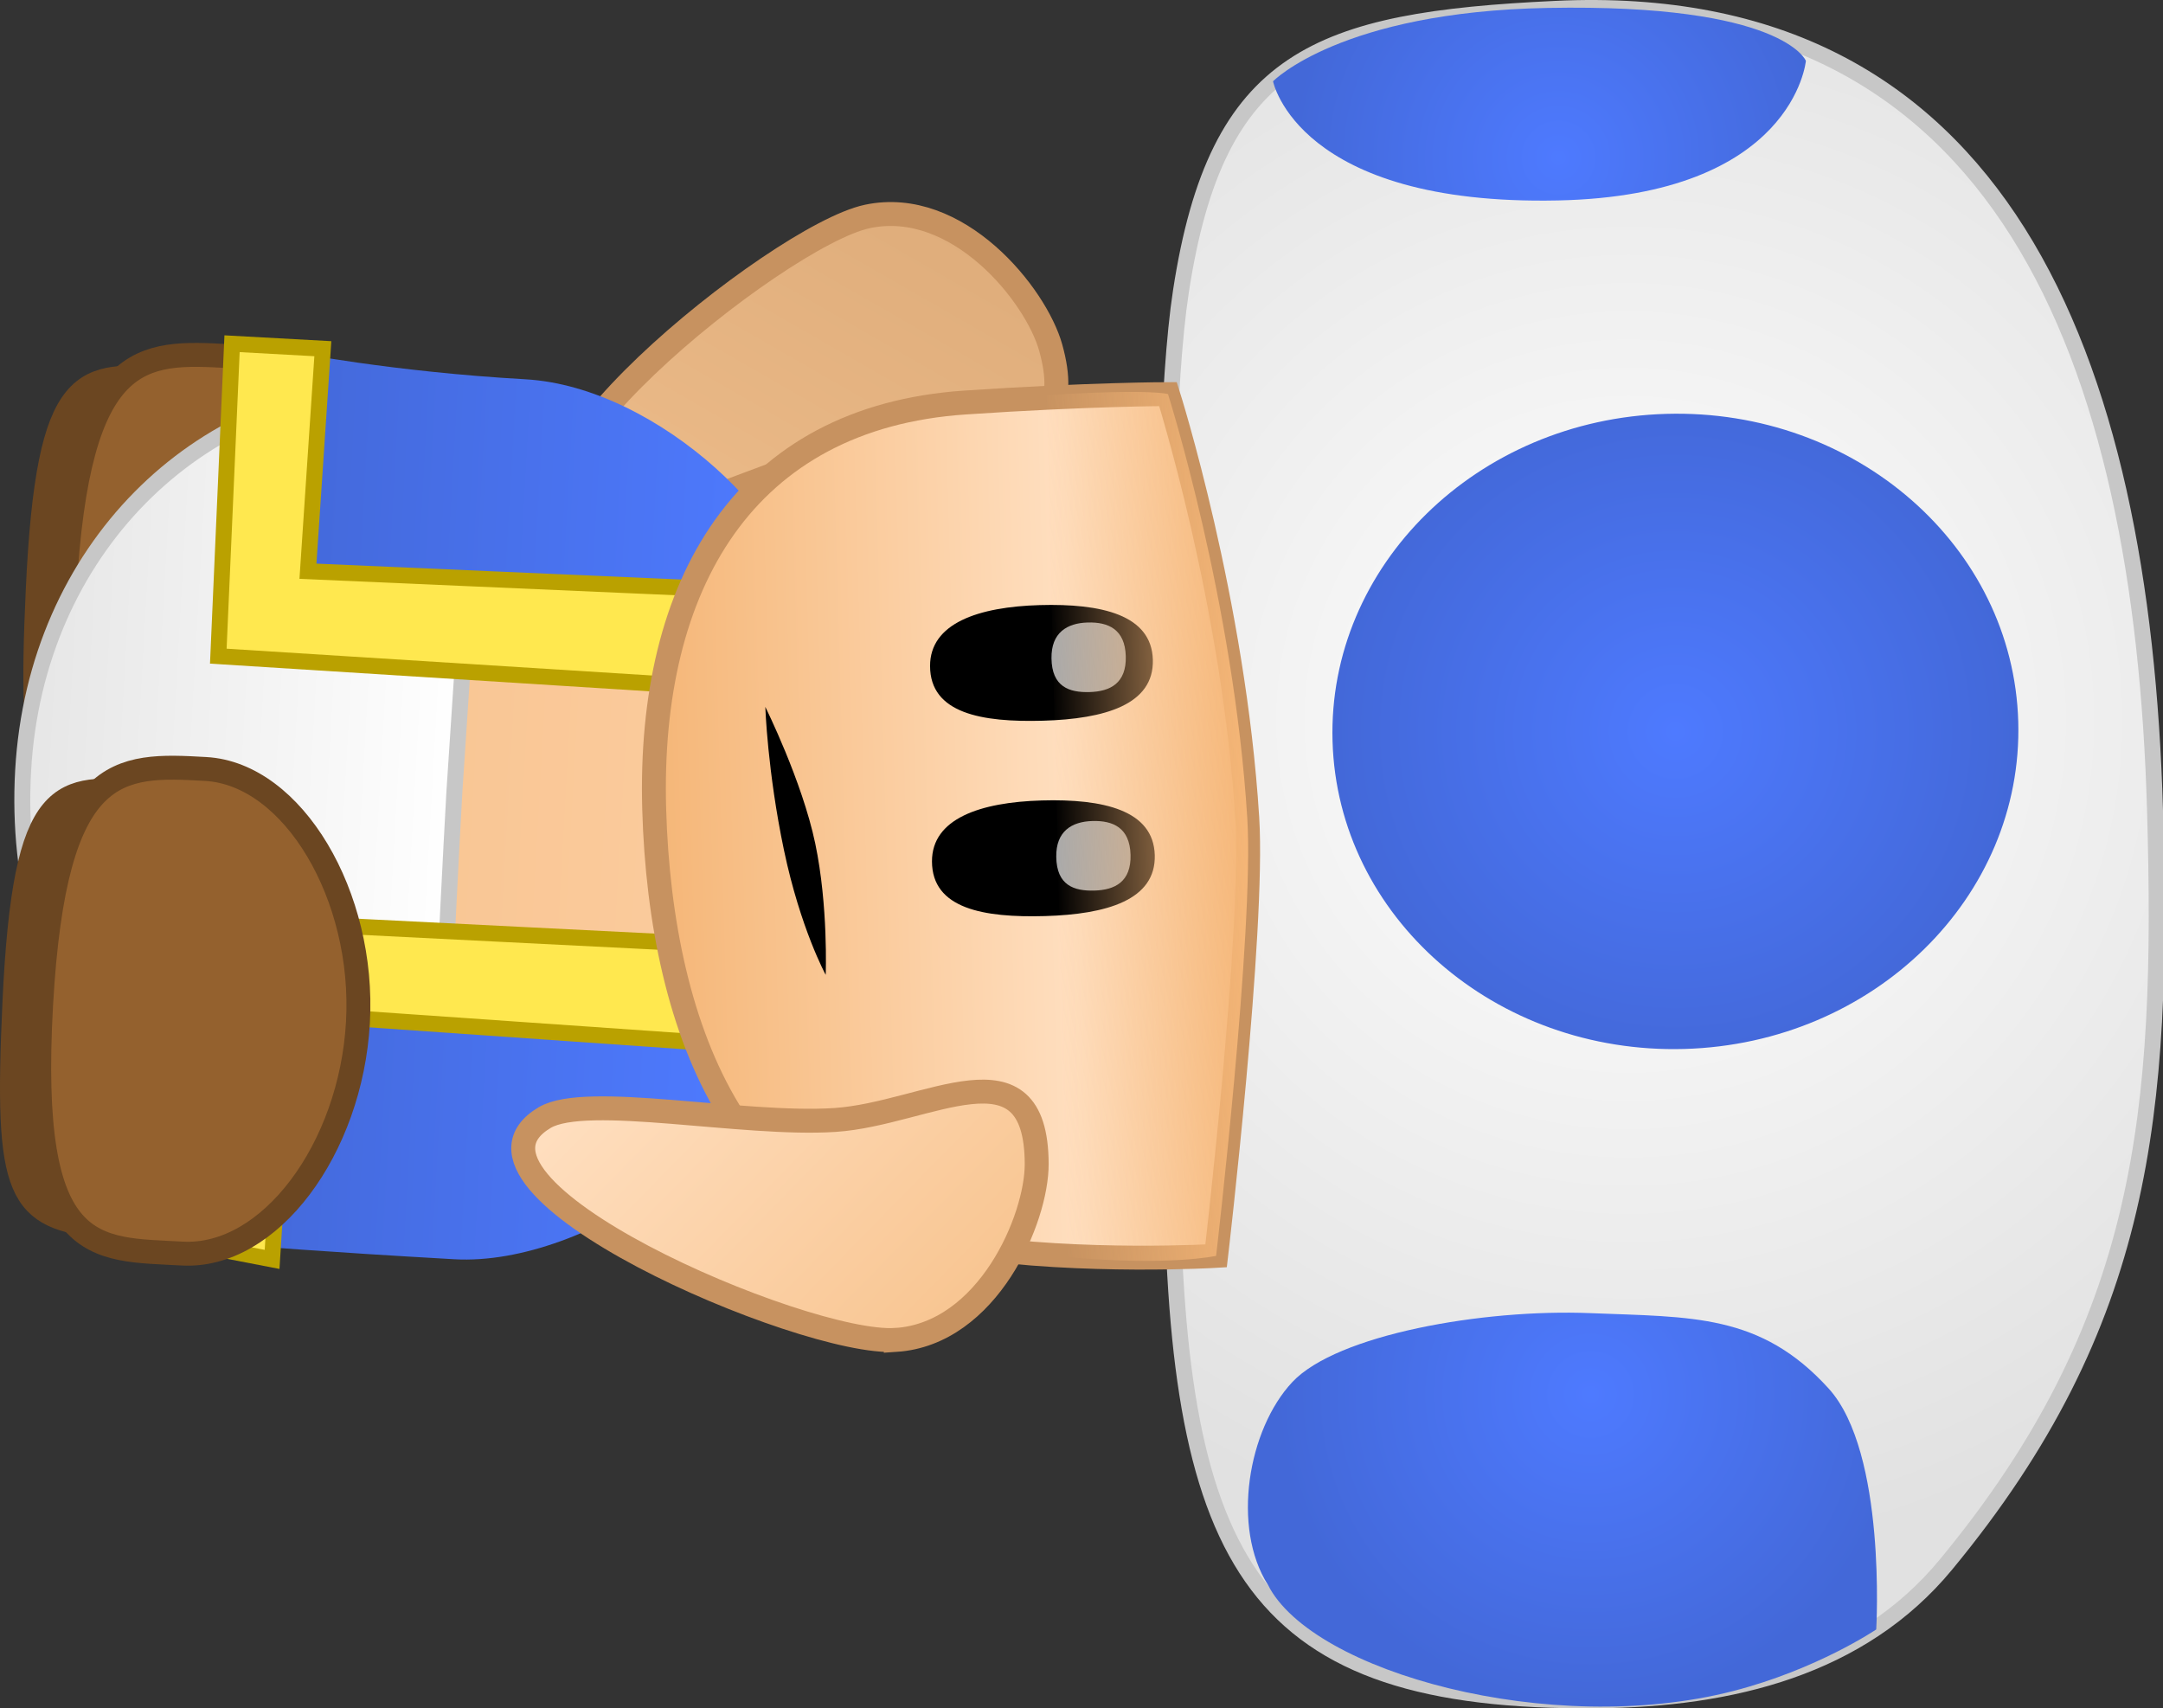 <svg version="1.1" xmlns="http://www.w3.org/2000/svg" xmlns:xlink="http://www.w3.org/1999/xlink" width="135.669" height="107.142" viewBox="0,0,135.669,107.142"><rect x="0" y="0" width="135.669" height="107.142" fill="#333333" stroke="none"/><defs><linearGradient x1="219.222" y1="178.996" x2="232.94" y2="155.125" gradientUnits="userSpaceOnUse" id="color-1"><stop offset="0" stop-color="#edbc8a"/><stop offset="1" stop-color="#dfad7b"/></linearGradient><linearGradient x1="225.901" y1="192.411" x2="175.989" y2="189.588" gradientUnits="userSpaceOnUse" id="color-2"><stop offset="0" stop-color="#fbcda0"/><stop offset="1" stop-color="#f7bf88"/></linearGradient><linearGradient x1="203.122" y1="191.207" x2="175.851" y2="189.665" gradientUnits="userSpaceOnUse" id="color-3"><stop offset="0" stop-color="#ffffff"/><stop offset="1" stop-color="#e6e6e6"/></linearGradient><linearGradient x1="223.624" y1="173.991" x2="190.875" y2="172.139" gradientUnits="userSpaceOnUse" id="color-4"><stop offset="0" stop-color="#4e7aff"/><stop offset="1" stop-color="#4368d8"/></linearGradient><linearGradient x1="220.64" y1="211.676" x2="188.71" y2="209.87" gradientUnits="userSpaceOnUse" id="color-5"><stop offset="0" stop-color="#4e7aff"/><stop offset="1" stop-color="#4368d8"/></linearGradient><radialGradient cx="276.557" cy="186.532" r="53.069" gradientUnits="userSpaceOnUse" id="color-6"><stop offset="0" stop-color="#ffffff"/><stop offset="1" stop-color="#e1e1e1"/></radialGradient><linearGradient x1="241.859" y1="193.291" x2="215.487" y2="194.043" gradientUnits="userSpaceOnUse" id="color-7"><stop offset="0" stop-color="#ffdfc0"/><stop offset="1" stop-color="#f5b677"/></linearGradient><linearGradient x1="252.653" y1="192.991" x2="240.581" y2="193.335" gradientUnits="userSpaceOnUse" id="color-8"><stop offset="0" stop-color="#f5b677"/><stop offset="1" stop-color="#f5b677" stop-opacity="0"/></linearGradient><linearGradient x1="243.918" y1="189.287" x2="243.918" y2="215.67" gradientUnits="userSpaceOnUse" id="color-9"><stop offset="0" stop-color="#ffdfc0"/><stop offset="1" stop-color="#f5b677"/></linearGradient><radialGradient cx="279.483" cy="187.229" r="21.514" gradientUnits="userSpaceOnUse" id="color-10"><stop offset="0" stop-color="#4e7aff"/><stop offset="1" stop-color="#4368d8"/></radialGradient><radialGradient cx="274.162" cy="228.817" r="19.652" gradientUnits="userSpaceOnUse" id="color-11"><stop offset="0" stop-color="#4e7aff"/><stop offset="1" stop-color="#4368d8"/></radialGradient><radialGradient cx="272.149" cy="151.243" r="16.722" gradientUnits="userSpaceOnUse" id="color-12"><stop offset="0" stop-color="#4e7aff"/><stop offset="1" stop-color="#4368d8"/></radialGradient><linearGradient x1="214.832" y1="204.84" x2="234.52" y2="224.085" gradientUnits="userSpaceOnUse" id="color-13"><stop offset="0" stop-color="#ffdfc0"/><stop offset="1" stop-color="#f8c591"/></linearGradient></defs><g transform="translate(-174.398,-141.356)"><g data-paper-data="{&quot;isPaintingLayer&quot;:true}" fill-rule="nonzero" stroke-linecap="butt" stroke-linejoin="miter" stroke-miterlimit="10" stroke-dasharray="" stroke-dashoffset="0" style="mix-blend-mode: normal"><g data-paper-data="{&quot;index&quot;:null}" stroke="#6b4621" stroke-width="1.5"><path d="M184.959,165.132c3.57,0.202 5.152,6.579 4.734,13.97c-0.418,7.391 -3.68,13.674 -7.237,13.293c-5.47,-0.586 -6.249,-1.937 -5.692,-14.024c0.646,-14.023 2.948,-13.535 8.195,-13.238z" data-paper-data="{&quot;origPos&quot;:null}" fill="#6b4621"/><path d="M198.313,179.59c-0.449,7.934 -5.54,14.806 -11.028,14.496c-5.488,-0.31 -9.746,0.32 -8.844,-15.62c0.862,-15.234 4.836,-15.083 10.323,-14.772c5.488,0.31 9.998,7.963 9.549,15.896z" data-paper-data="{&quot;origPos&quot;:null}" fill="#94612e"/></g><path d="M211.393,174.339c-8.039,-2.14 11.738,-18.202 17.404,-19.406c5.666,-1.203 10.581,4.915 11.504,8.226c2.127,7.629 -5.76,4.884 -11.427,6.088c-5.666,1.203 -14.555,5.871 -17.482,5.092z" data-paper-data="{&quot;origRot&quot;:0,&quot;index&quot;:null}" fill="url(#color-1)" stroke="#c79260" stroke-width="1.5"/><g data-paper-data="{&quot;origPos&quot;:null,&quot;index&quot;:null}"><path d="M220.682,175.216c6.464,5.721 5.192,17.436 5.192,17.436c-0.459,8.114 -2.52,12.484 -9.181,17.28c-6.429,4.629 -12.539,6.594 -20.501,6.144c-11.946,-0.676 -20.991,-12.535 -20.202,-26.488c0.789,-13.953 11.113,-24.716 23.059,-24.041c11.946,0.676 15.926,4.617 21.633,9.669z" data-paper-data="{&quot;origPos&quot;:null}" fill="url(#color-2)" stroke="none" stroke-width="0"/><path d="M198.909,165.65c2.865,-0.08 5.629,0.517 5.629,0.517l-1.637,24.811c-0.459,8.114 -1.166,23.797 -1.166,23.797c0,0 -3.143,1.79 -5.685,1.403c-12.647,-0.389 -20.991,-12.535 -20.202,-26.488c0.789,-13.953 11.1,-23.705 23.059,-24.041z" data-paper-data="{&quot;origPos&quot;:null}" fill="url(#color-3)" stroke="#c7c7c7" stroke-width="1"/></g><g data-paper-data="{&quot;origPos&quot;:null,&quot;index&quot;:null}"><path d="M224.629,179.823c0,0 -10.758,1.977 -19.175,1.501c-6.263,-0.354 -12.164,1.511 -14.459,-3.825c-1.166,-2.711 1.663,-14.08 1.663,-14.08c0,0 6.281,1.25 14.698,1.726c8.417,0.476 17.57,9.429 17.273,14.679z" data-paper-data="{&quot;index&quot;:null,&quot;origPos&quot;:null}" fill="url(#color-4)" stroke="none" stroke-width="0"/><path d="M188.953,162.914l5.695,0.312l-0.934,13.957l32.327,1.41l-0.356,6.286l-37.594,-2.369z" data-paper-data="{&quot;index&quot;:null,&quot;origPos&quot;:null}" fill="#ffe84f" stroke="#baa100" stroke-width="1"/></g><g data-paper-data="{&quot;origPos&quot;:null,&quot;index&quot;:null}"><path d="M203.464,201.45c8.417,0.476 19.709,-0.327 19.388,5.348c-0.321,5.675 -11.547,14.013 -19.963,13.537c-8.417,-0.476 -12.775,-0.844 -12.775,-0.844c0,0 -2.242,-12.085 -0.766,-14.861c2.906,-5.463 7.852,-3.535 14.116,-3.18z" data-paper-data="{&quot;origPos&quot;:null}" fill="url(#color-5)" stroke="none" stroke-width="0"/><path d="M187.453,199.007l37.621,1.885l-0.356,6.286l-32.28,-2.244l-0.974,15.41l-5.407,-1.043z" data-paper-data="{&quot;origPos&quot;:null}" fill="#ffe84f" stroke="#baa100" stroke-width="1"/></g><g data-paper-data="{&quot;index&quot;:null}" stroke="#6b4621" stroke-width="1.5"><path d="M183.495,191.025c3.57,0.202 5.152,6.579 4.734,13.97c-0.418,7.391 -3.68,13.674 -7.237,13.293c-5.47,-0.586 -6.249,-1.937 -5.692,-14.024c0.646,-14.023 2.948,-13.535 8.195,-13.238z" data-paper-data="{&quot;origPos&quot;:null}" fill="#6b4621"/><path d="M196.849,205.482c-0.449,7.934 -5.54,14.806 -11.028,14.496c-5.488,-0.31 -9.746,0.32 -8.844,-15.62c0.862,-15.234 4.836,-15.083 10.323,-14.772c5.488,0.31 9.998,7.963 9.549,15.896z" data-paper-data="{&quot;origPos&quot;:null}" fill="#94612e"/></g><path d="M271.969,141.91c28.007,-1.324 36.79,21.94 37.598,50.276c0.54,18.924 -0.607,32.166 -13.117,47.303c-5.34,6.462 -13.482,8.44 -21.891,8.51c-21.496,0.18 -26.382,-8.371 -26.656,-33.255c-0.125,-11.385 -1.158,-43.858 0.566,-55.114c2.252,-14.701 8.564,-17.014 23.499,-17.719z" data-paper-data="{&quot;index&quot;:null}" fill="url(#color-6)" stroke="#c7c7c7" stroke-width="1"/><g data-paper-data="{&quot;index&quot;:null}"><path d="M234.922,166.602c7.757,-0.524 12.736,-0.528 12.736,-0.528c0,0 4.127,13.002 4.973,26.6c0.437,7.02 -1.956,27.449 -1.956,27.449c0,0 -8.264,0.497 -15.764,-0.609c-13.846,-0.166 -19.077,-13.313 -19.48,-27.412c-0.402,-14.099 5.675,-24.568 19.491,-25.5z" data-paper-data="{&quot;origPos&quot;:null}" fill="url(#color-7)" stroke="#c79260" stroke-width="1.5"/><path d="M222.399,185.69c0,0 2.309,4.64 3.133,8.568c0.824,3.928 0.656,8.239 0.656,8.239c0,0 -1.584,-2.893 -2.62,-7.831c-1.035,-4.938 -1.168,-8.976 -1.168,-8.976z" data-paper-data="{&quot;origRot&quot;:0}" fill="#000000" stroke="none" stroke-width="0"/><g data-paper-data="{&quot;origPos&quot;:null}" stroke="none" stroke-width="0"><path d="M239.618,179.307c3.859,-0.11 7.01,0.603 7.09,3.426c0.081,2.823 -3.025,3.715 -6.884,3.825c-3.859,0.11 -7.083,-0.462 -7.09,-3.426c-0.007,-2.686 3.025,-3.715 6.884,-3.825z" data-paper-data="{&quot;origPos&quot;:null}" fill="#000000"/><path d="M245.01,182.514c0.048,1.699 -0.981,2.211 -2.268,2.248c-1.287,0.037 -2.367,-0.332 -2.392,-2.115c-0.023,-1.616 0.981,-2.211 2.268,-2.248c1.287,-0.037 2.344,0.416 2.392,2.115z" data-paper-data="{&quot;origPos&quot;:null}" fill="#aaaaaa"/></g><g data-paper-data="{&quot;origPos&quot;:null}" stroke="none" stroke-width="0"><path d="M239.738,191.56c3.859,-0.11 7.01,0.603 7.09,3.426c0.081,2.823 -3.025,3.715 -6.884,3.825c-3.859,0.11 -7.083,-0.462 -7.09,-3.426c-0.007,-2.686 3.025,-3.715 6.884,-3.825z" data-paper-data="{&quot;origPos&quot;:null}" fill="#000000"/><path d="M245.309,194.964c0.048,1.699 -0.981,2.211 -2.268,2.248c-1.287,0.037 -2.367,-0.332 -2.392,-2.115c-0.023,-1.616 0.981,-2.211 2.268,-2.248c1.287,-0.037 2.344,0.416 2.392,2.115z" data-paper-data="{&quot;origPos&quot;:null}" fill="#aaaaaa"/></g></g><path d="M241.347,220.203c-0.021,-0.655 -1.301,-54.066 -1.301,-54.066c6.702,-0.407 7.612,-0.063 7.612,-0.063c0,0 4.127,13.002 4.973,26.6c0.437,7.02 -1.956,27.449 -1.956,27.449c0,0 -2.924,0.654 -9.327,0.08z" data-paper-data="{&quot;index&quot;:null}" fill="url(#color-8)" stroke="#c79260" stroke-width="0"/><path d="" data-paper-data="{&quot;origPos&quot;:null,&quot;index&quot;:null}" fill="url(#color-9)" stroke="#c79260" stroke-width="1.5"/><path d="M300.988,186.616c0.314,10.999 -9.06,20.191 -20.937,20.53c-11.877,0.339 -21.759,-8.304 -22.073,-19.303c-0.314,-10.999 9.06,-20.191 20.937,-20.53c11.877,-0.339 21.759,8.304 22.073,19.303z" data-paper-data="{&quot;index&quot;:null}" fill="url(#color-10)" stroke="none" stroke-width="0"/><path d="M253.932,240.766c-2.298,-3.607 -1.262,-9.756 1.525,-12.729c2.793,-2.978 11.967,-4.594 18.675,-4.323c6.38,0.258 10.688,0.018 14.966,4.731c3.645,4.016 2.982,15.108 2.982,15.108c0,0 -3.698,2.509 -8.988,3.867c-11.417,2.93 -26.387,-1.184 -29.16,-6.654z" data-paper-data="{&quot;origRot&quot;:0,&quot;index&quot;:null}" fill="url(#color-11)" stroke="none" stroke-width="0"/><path d="M287.668,145.17c0,0 -0.754,8.449 -15.56,8.758c-16.32,0.341 -17.862,-7.473 -17.862,-7.473c0,0 4.234,-4.356 17.213,-4.602c14.806,-0.281 16.208,3.317 16.208,3.317z" data-paper-data="{&quot;index&quot;:null}" fill="url(#color-12)" stroke="none" stroke-width="0"/><path d="M230.586,225.395c-5.78,0.382 -29.178,-9.702 -22.023,-13.946c2.605,-1.545 12.427,0.531 18.208,0.15c5.78,-0.382 12.625,-5.166 12.651,2.754c0.011,3.438 -3.056,10.661 -8.836,11.043z" data-paper-data="{&quot;origRot&quot;:0,&quot;index&quot;:null}" fill="url(#color-13)" stroke="#c79260" stroke-width="1.5"/></g></g></svg>